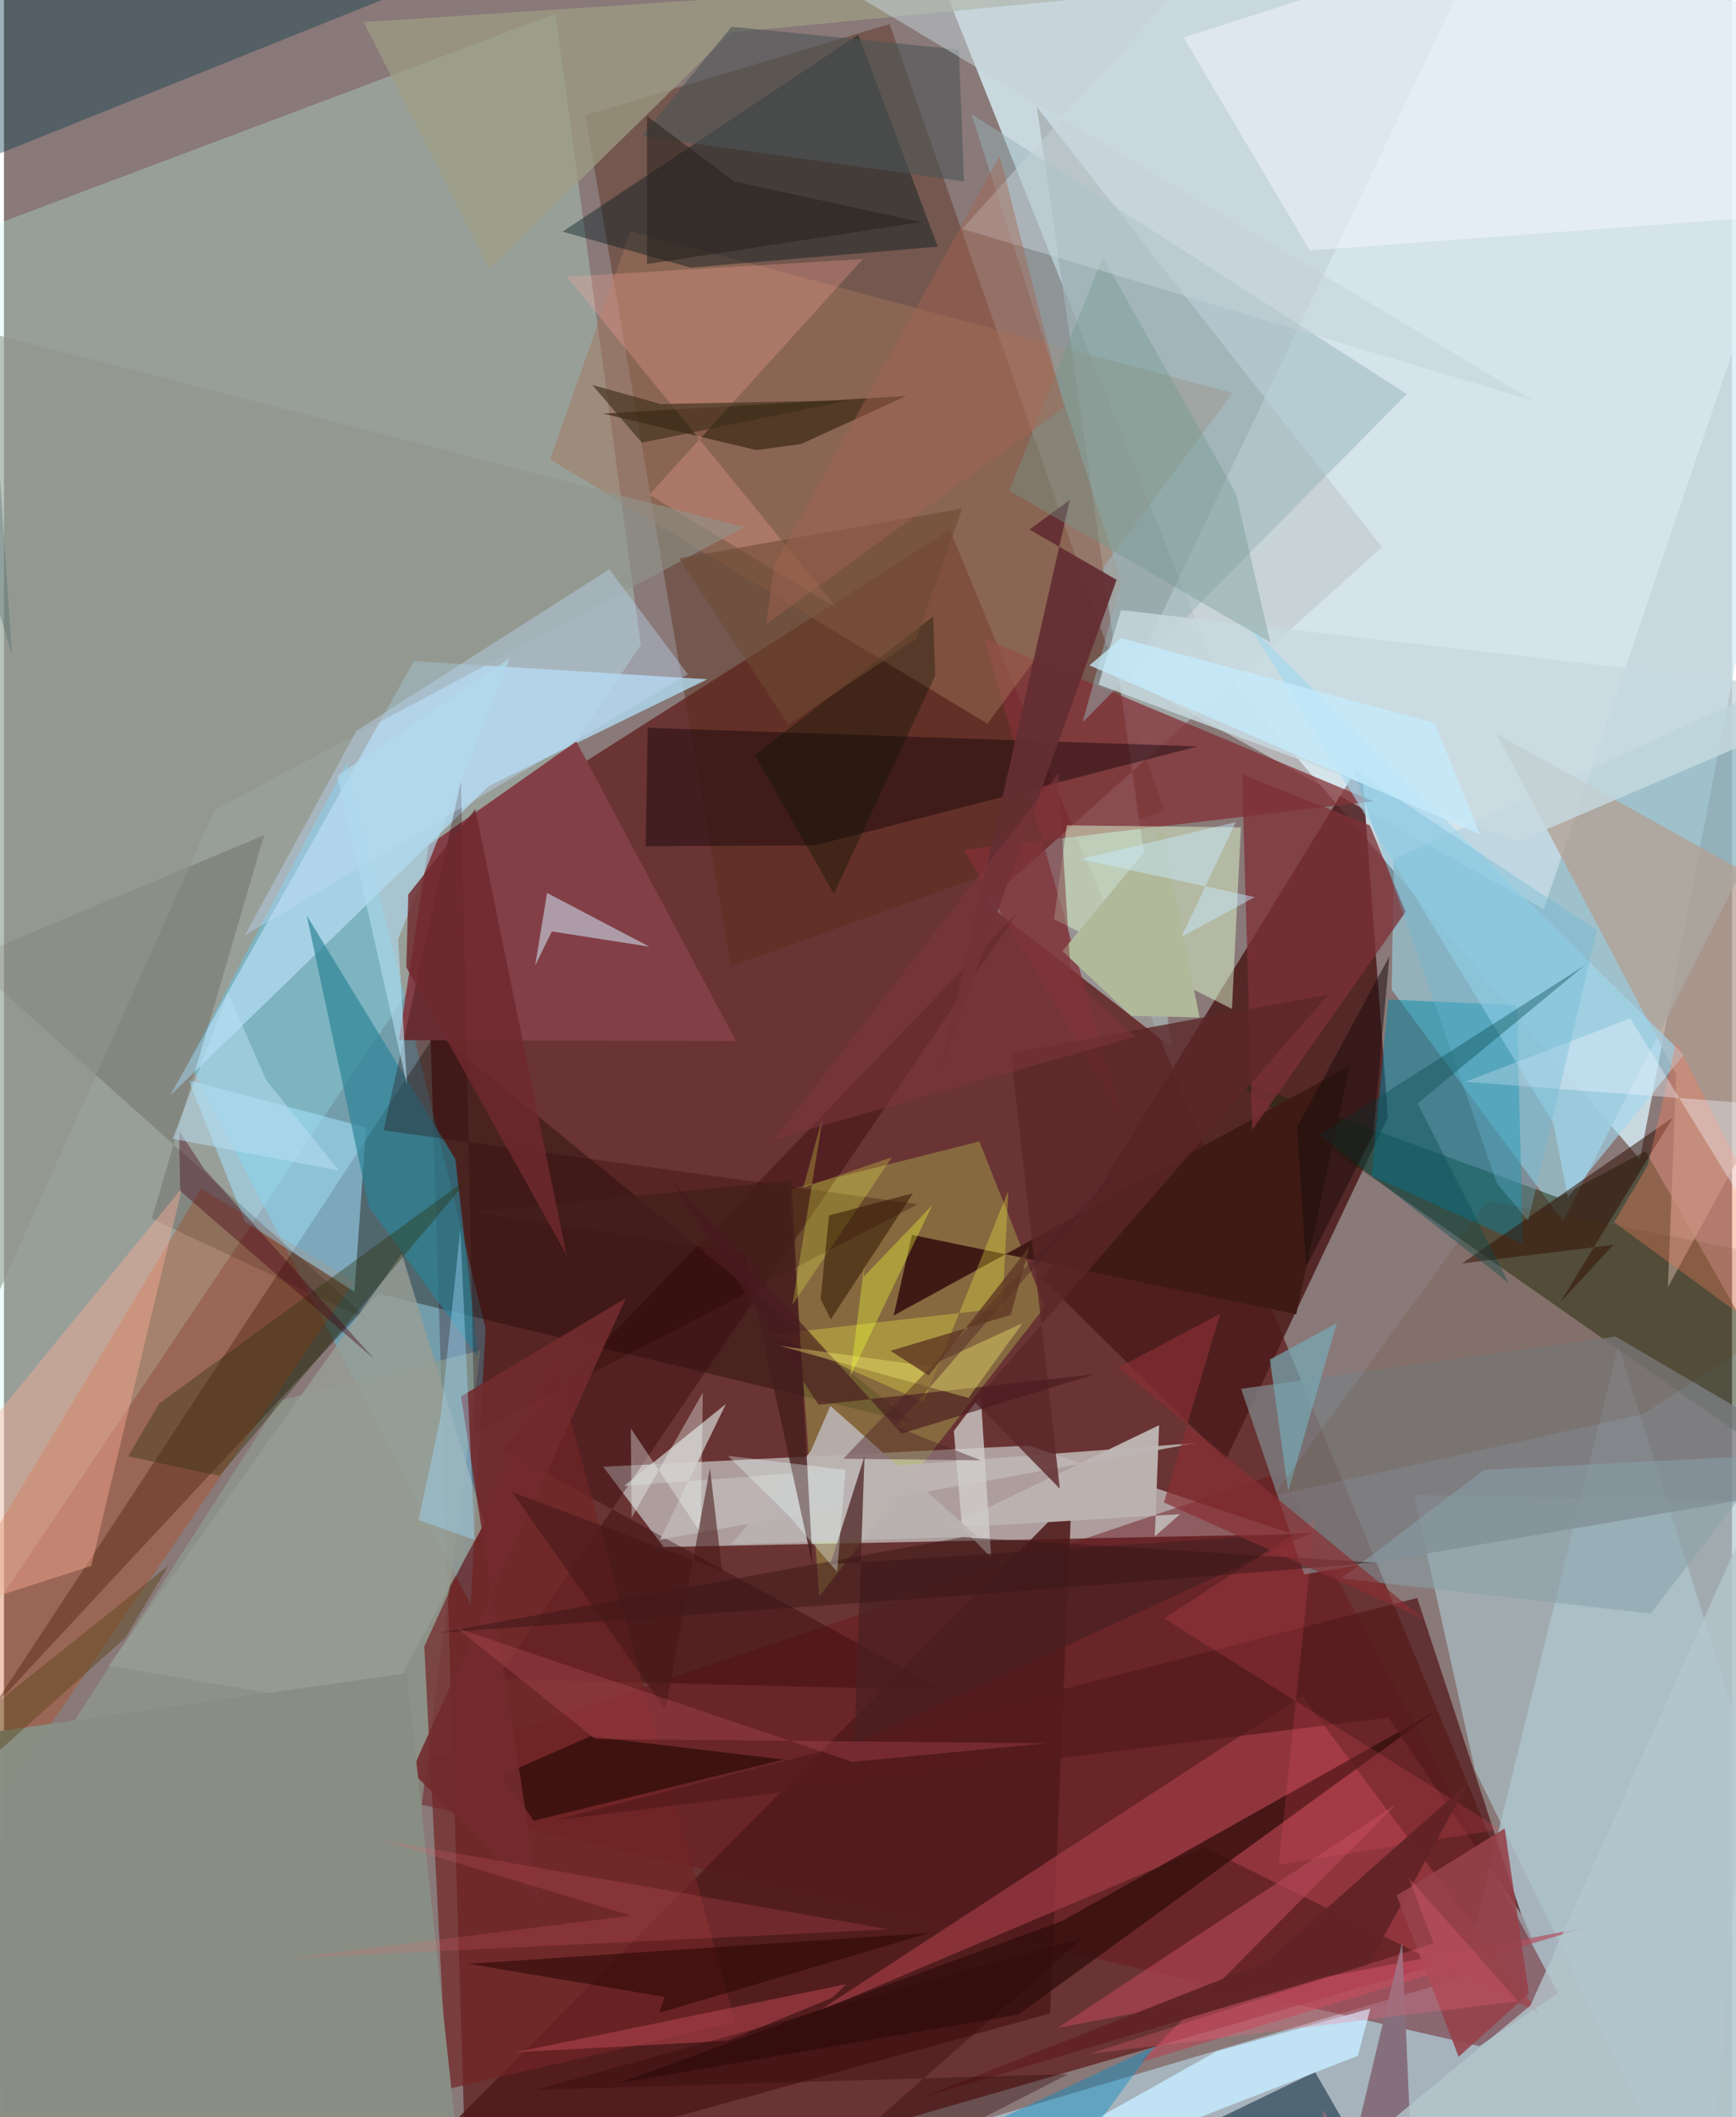 <svg xmlns="http://www.w3.org/2000/svg" width="228" height="278" viewBox="0 0 836 1024"><path fill="#897978" d="M0 0h836v1024H0z"/><path fill="#d7eef6" fill-opacity=".816" d="M791.408 560.643l-207.9-243.385-146.49-368.01L898 8.34z"/><path fill="#5f1f1e" fill-opacity=".761" d="M203.744 417.656L224.476 1086l514.513-148.677-281.386-681.076z"/><path fill="#c0fff0" fill-opacity=".282" d="M-7.98 782.465L-62 130.36 266.8 6.641l41.272 305.243z"/><path fill="#c4eeff" fill-opacity=".502" d="M780.995 650.662l-75.488 305.835L268.969 1086 898 1023.904z"/><path fill="#d6dad9" fill-opacity=".635" d="M495.7 699.156l127.824 42.84-304.377 6.247-29.264-38.831z"/><path fill="#4c1a1b" fill-opacity=".855" d="M669.51 540.336l-12.79-172.11-154.005 250.666 88.368 87.166z"/><path fill="#5a2c16" fill-opacity=".427" d="M561.4 391.968L351.717 467.39 281.245 55.715l147.201-44.07z"/><path fill="#a5afaf" fill-opacity=".773" d="M565.004 506.71l-65.33-454.95 166.99 212.946L475.01 436.671z"/><path fill="#54d6fd" fill-opacity=".388" d="M225.776 776.063L89.467 513.415l76.535-144.67 67.025 273.81z"/><path fill="#97bdc8" fill-opacity=".831" d="M754.24 590.696l141.53-277.512-223.353 102.353-1.07 63.112z"/><path fill="#110800" fill-opacity=".357" d="M181.028 625.688L-5.926 826.612l215.083-327.078L439.43 688.07z"/><path fill="#1c290a" fill-opacity=".494" d="M893.89 731.582l-99.707-174.84-42.309 22.462-160.106-58.81z"/><path fill="#aed7ec" fill-opacity=".831" d="M80.405 529.852L234.67 380.106l105.572-51.552-141.9-8.8z"/><path fill="#69141c" fill-opacity=".467" d="M713.833 989.625L751.857 964 617.511 712.3 165.453 864.534z"/><path fill="#aec5cd" fill-opacity=".655" d="M851.92 725.907l-169.837-2.804 29.528 132.976L823.973 1086z"/><path fill="#d9ff60" fill-opacity=".263" d="M503.546 632.025L394.41 772.168l-14.647-196.837 92.124-23.29z"/><path fill="#909f90" fill-opacity=".635" d="M133.506 677.352L-62 982.236 174.503 1086l56.026-432.862z"/><path fill="#e2eef7" fill-opacity=".49" d="M544.933 328.815L731.365-62l158.476 73.655-144.909 428.048z"/><path fill="#833137" fill-opacity=".741" d="M662.367 387.548l-188.175-78.792 67.116 232.835-77.028-130.573z"/><path fill="#501b1c" fill-opacity=".878" d="M506.11 973.819l10.355-249.045-301.13 304.073-8.316 27.565z"/><path fill="#7b7e81" fill-opacity=".82" d="M779.65 646.451L898 715.745l-268.963 45.733-30.512-89.75z"/><path fill="#defbd1" fill-opacity=".49" d="M598.403 400.175l-4.333 87.798-86.087-43.396 6.189-45.393z"/><path fill="#a4765b" fill-opacity=".459" d="M303.123 111.864l-38.96 110.322 211.605 127.837 118.61-159.922z"/><path fill="#00181c" fill-opacity=".412" d="M451.75 119.298l-119.63 10.145-61.857-17.404L413.32 16.79z"/><path fill="#833f47" d="M205.419 408.883l-14.335 94.164 163.052.481-77.251-144.896z"/><path fill="#c53d00" fill-opacity=".286" d="M169.29 619.9l-73.917-45.046L-4.02 740.2-62 957.384z"/><path fill="#0088a7" fill-opacity=".478" d="M734.8 601.58l-2.903-115.385-62.205-2.763-8.063 85.39z"/><path fill="#a83e48" fill-opacity=".627" d="M627.91 820.173l-234.388 152.84 187.207-79.408 161.779 80z"/><path fill="#a4e3ff" fill-opacity=".529" d="M175.189 545.323l-85.833-22.82 27.275 68.459 52.92 33.776z"/><path fill="#bbb2b0" fill-opacity=".992" d="M568.95 732.356l-113.68 6.794 103.563-49.827-2.078 53.79z"/><path fill="#b3a093" fill-opacity=".749" d="M721.95 354.828L898 452.82l-93.043 169.803 4.058-102.977z"/><path fill="#023949" fill-opacity=".388" d="M-62 98.325L3.913 316.907-21.81-62 202.444-7.895z"/><path fill="#95b2b8" fill-opacity=".482" d="M467.996 55.1l210.636 135.486-156.818 158.778 18.767-67.97z"/><path fill="#1a070e" fill-opacity=".478" d="M392.234 408.926l-81.807.373 1.01-57.284L577.48 361z"/><path fill="#340709" fill-opacity=".396" d="M490.318 441.268l-249.44 259.625 213.72 116.547-216.133-5.37z"/><path fill="#092537" fill-opacity=".537" d="M444.446 1086l229.548-14.962-39.724-68.875-121.367 58.478z"/><path fill="#3f1a15" d="M625.155 635.69l25.825-120.193-220.565 120.77 8.853-39.005z"/><path fill="#c3e9fb" fill-opacity=".875" d="M419.286 1086l167.21-93.758 74.544-20.789-6.087 22.88z"/><path fill="#310e0d" fill-opacity=".765" d="M511.998 929.084L693.03 827.421 490.722 974.386l-192.728 32.97z"/><path fill="#34230e" fill-opacity=".639" d="M363.887 217.669l21.682-2.897 50.928-23.228-146.623 8.49z"/><path fill="#ffa89a" fill-opacity=".282" d="M312.212 239.282l103.305-113.975-143.143 8.532 130.742 160.433z"/><path fill="#2c8397" fill-opacity=".675" d="M146.459 442.8l30.071 140.77 52.824 72.725-10.988-95.681z"/><path fill="#bdb6b5" fill-opacity=".875" d="M577.174 697.89l-259.832 46.862 31.93-65.711-49.24 39.67z"/><path fill="#d0edfc" fill-opacity=".537" d="M265.05 450.505l-8.077 16.533 5.767-35.152 49.471 25.994z"/><path fill="#712526" fill-opacity=".698" d="M266.343 658.068l87.334 320.03-139.305 32.358-11.03-214.132z"/><path fill="#7d3037" fill-opacity=".761" d="M603.88 546.513l-4.911-172.027 61.78 24.688 17.36 41.859z"/><path fill="#200d00" fill-opacity=".165" d="M-17.856 464.155l143.725-60.212-54.332 185.47 106.575 50.232z"/><path fill="#ffad98" fill-opacity=".416" d="M-34.829 722.605l121.002-148.03-43.997 182.841-102.664 33.078z"/><path fill="#b34756" fill-opacity=".631" d="M673.383 872.798l-123.85 124.754 214.722-65.1-254.517 48.37z"/><path fill="#c7d9e0" fill-opacity=".804" d="M529.533 331.12l203.084 75.87L898 336.034l-357.568-40.932z"/><path fill="#d1cecc" fill-opacity=".769" d="M463.532 739.005l14.064 14.35-5.072-78.56-12.993 17.315z"/><path fill="#541b1c" fill-opacity=".737" d="M669.79 830.782l64.185 94.997-50.293-152.921-417.633 107.557z"/><path fill="#f6fbff" fill-opacity=".443" d="M886.756 102.246L820.539-62 570.727 18.133l60.954 103.037z"/><path fill="#a2d8ef" fill-opacity=".631" d="M603.347 303.757l146.165 239.472 7.097 35.962 55.978-68.976z"/><path fill="#280100" fill-opacity=".286" d="M183.627 546.723l258.476 35.734-214.41 111.122-6.594-315.64z"/><path fill="#989e95" fill-opacity=".812" d="M50.616 805.756l131.996 22.185 49.9-91.348-40.036-130.19z"/><path fill="#300e04" fill-opacity=".529" d="M705.371 611.085l102.004-70.566-54.392 89.255 25.573-27.657z"/><path fill="#90958b" fill-opacity=".576" d="M-14.639 652.055L-62 146.963l420.264 108.016-256.226 136.775z"/><path fill="#bbb3b3" fill-opacity=".894" d="M351.82 746.903l38.492-45.018 9.478-21.913 71.134 63.133z"/><path fill="#fcfe44" fill-opacity=".29" d="M483.016 632.702l2.847-56.792-40.958 102.082-73.866-32.48z"/><path fill="#2b3009" fill-opacity=".369" d="M104.233 713.864l121.52-144.879L75.11 678.792 60.075 704.35z"/><path fill="#642e32" fill-opacity=".941" d="M515.645 241.8l-62.548 275.787 85.175-237.133-42.145-24.363z"/><path fill="#4a2021" fill-opacity=".733" d="M411.465 843.172l4.84-138.78-16.546 52.195 233.193-15.427z"/><path fill="#280a04" fill-opacity=".667" d="M283.468 839.838l93.671 11.221-120.787 29.542-15.597-21.912z"/><path fill="#5b2628" fill-opacity=".792" d="M469.468 677.809l41.333 42.235L487.14 509.35l153.728-28.41z"/><path fill="#c1dcfa" fill-opacity=".38" d="M116.533 452.35l54.098-98.98 122.202-78.03 38.059 50.859z"/><path fill="#f27f60" fill-opacity=".388" d="M898 678.428L778.928 591.15l16.347-27.565 13.764-59.772z"/><path fill="#9e9d85" fill-opacity=".725" d="M234.805 130.195L351.55 15.701 898-36.71 174.022 10.68z"/><path fill="#866f7c" d="M682.777 1086l-6.395-146.6-29.433 123.732-9.272-42.857z"/><path fill="#71988e" fill-opacity=".376" d="M612.597 310.635l-126.334-73.34 45.326-112.876 64.444 114.28z"/><path fill="#be4953" fill-opacity=".506" d="M350.057 987.039l-102.523 5.55 159.901-32.913-6.784 6.622z"/><path fill="#76aab6" fill-opacity=".694" d="M621.295 721.39l-8.88-63.847 34.219-18.577-1.682.45z"/><path fill="#441f1c" fill-opacity=".792" d="M358.129 605.893l33.149 151.548-10.334-186.361-155.231 15.186z"/><path fill="#4e5556" fill-opacity=".6" d="M461.965 24.001L351.967 12.9l-43.402 52.957 155.848 21.891z"/><path fill="#edf64d" fill-opacity=".267" d="M396.28 539.49l-14.84 91.572 48.21-71.392-42.95 14.72z"/><path fill="#c5d2d8" fill-opacity=".51" d="M399.932-9.658l182.935-11.925-119.282 132.26 276.42 83.253z"/><path fill="#491b1f" fill-opacity=".651" d="M527.687 664.679l-133.566 14.786-71.748-109.2 111.844 123.128z"/><path fill="#440116" fill-opacity=".384" d="M84.73 546.988l12.026 18.233 82.307 92.043-93.812-81.23z"/><path fill="#8aa1ab" fill-opacity=".541" d="M855.624 703.747l-139.573 7.195-69.169 52.484 149.781 17.007z"/><path fill="#fdf476" fill-opacity=".357" d="M375.108 650.9l72.344 9.908 45.295-20.824-26.122 36.155z"/><path fill="#f5f8ff" fill-opacity=".365" d="M898 673.754L786.81 492.55l-79.803 30.658 135.418 10.282z"/><path fill="#ff5a68" fill-opacity=".173" d="M616.67 901.965l107.156-17.182L561.22 782.8l73.02-47.695z"/><path fill="#b1b99b" d="M560.312 401.697l-48.249 58.314 33.246 31.3 33.085.794z"/><path fill="#722b2d" fill-opacity=".894" d="M197.223 856.752l103.673-228.964-79.777 47.593 38.036 244.178z"/><path fill="#622327" fill-opacity=".969" d="M610.904 948.73l97.711-86.727-48.53 88.012-216.531 64.66z"/><path fill="#a0ddff" fill-opacity=".4" d="M220.76 594.914l6.94 149.865-27.136-9.582 10.674-49.667z"/><path fill="#3a1615" fill-opacity=".478" d="M474.098 770.971l189.543-15.16-199.955-12.336-252.799 46.206z"/><path fill="#69b6d5" fill-opacity=".345" d="M737.387 590.463l-15.039-17.926-69.663-200.67 117.946 78.186z"/><path fill="#b4c5cc" fill-opacity=".796" d="M598.234 1086l140.255-116.037 142.35-317.33-25.99 369.412z"/><path fill="#b1dbee" fill-opacity=".639" d="M161.248 375.245l33.71 149.425-4.27-70.445 54.15-136.007z"/><path fill="#280703" fill-opacity=".557" d="M319.632 965.854l-94.94-16.054 223.023-14.875-130.71 38.595z"/><path fill="#96424a" fill-opacity=".89" d="M737.695 964.223l-11.692-79.894-52.216 32.44 29.942 78.029z"/><path fill="#071400" fill-opacity=".345" d="M401.51 432.267l49.028-105.56-1.025-28.605-86.223 67.12z"/><path fill="#008cc9" fill-opacity=".408" d="M473.16 1086H351.135l205.574-96.326L485.816 1086z"/><path fill="#c8ecfe" fill-opacity=".455" d="M520.752 415.558l75.177-17.913-26.295 55.493 35.503-19.24z"/><path fill="#fc6a84" fill-opacity=".251" d="M691.612 939.911l-12.07-31.759 52.964 59.758-208.18 25.666z"/><path fill="#064d54" fill-opacity=".396" d="M636.57 548.949l91.324 71.537-43.992-86.864 80.922-66.75z"/><path fill="#6f292e" fill-opacity=".82" d="M195.608 432.635l32.443-41.335 44.13 215.714-77.544-139.172z"/><path fill="#f6fffc" fill-opacity=".349" d="M337.06 741.34l1.02-67.787-34.42 60.499-.428-43.212z"/><path fill="#f1fe36" fill-opacity=".353" d="M416.874 606.552l-7.502 59.223 39.76-82.938-33.256 34.754z"/><path fill="#4d2127" fill-opacity=".431" d="M545.223 559.307l-139.15 146.23 66.547.782-41.331-16.3z"/><path fill="#5f3823" fill-opacity=".8" d="M487.042 635.957l9.116-33.062-48.788 62.389-18.499-11.943z"/><path fill="#c4ebfc" fill-opacity=".765" d="M692.056 349.7l21.987 53.914-188.9-81.809 15.438-13.181z"/><path fill="#2e1300" fill-opacity=".525" d="M439.778 577.125l-39.743 60.985-4.998-9.855 4.125-40.406z"/><path fill="#6d4a32" fill-opacity=".58" d="M326.585 270.03l52.86 80.322 61.87-41.357 22.28-63.05z"/><path fill="#451817" fill-opacity=".565" d="M320.046 826.91l-74.239-105.265 101.608 38.163-5.869-49.682z"/><path fill="#898e84" fill-opacity=".984" d="M-62 1068.318l285.81 10.921-28.882-270L-62 845.786z"/><path fill="#3e2f1b" fill-opacity=".647" d="M308.579 214.087l-23.968-27.926 32.99 9.255 92.062-1.803z"/><path fill="#bbdff4" fill-opacity=".51" d="M81.648 550.795l80.51 15.416-35.21-43.654-18.55-42.173z"/><path fill="#7e373e" fill-opacity=".537" d="M516.177 472.535l31.208 28.901-174.877 49.625 137.53-177.093z"/><path fill="#594316" fill-opacity=".435" d="M-17.656 834.9l97.325-77.768L58.74 792.11l-62.37 55.84z"/><path fill="#300609" fill-opacity=".361" d="M514.88 1003.166L353.362 1086l168.723-148.831-265.127 73.613z"/><path fill="#d05a68" fill-opacity=".263" d="M410.288 852.171l-191.17-64.727 66.91 53.642 218.697 2.065z"/><path fill="#882f34" fill-opacity=".686" d="M539.098 661.527l49.285-26.096-27.222 91.27 125.717 56.403z"/><path fill="#26211c" fill-opacity=".525" d="M353.186 87.74l90.352 19.679-132.473 20.307.018-71.605z"/><path fill="#eff" fill-opacity=".325" d="M379.881 733.313l-29.619-29.173 56.884 6.804-4.1 49.31z"/><path fill="#5c2b00" fill-opacity=".118" d="M792.95 683.96L898 615.66l-180.13-34.9-103.727 142.758z"/><path fill="#1a0c0a" fill-opacity=".518" d="M630.004 612.796l-4.496-67.503 44.745-82.756-7.869 86.273z"/><path fill="#f56572" fill-opacity=".18" d="M428.132 933.165l-244.825-43.016 120.031 36.373-165.745 20.665z"/><path fill="#a56550" fill-opacity=".424" d="M512.887 197.1L481.752 75.37 372.58 273.493l-3.867 28.45z"/></svg>